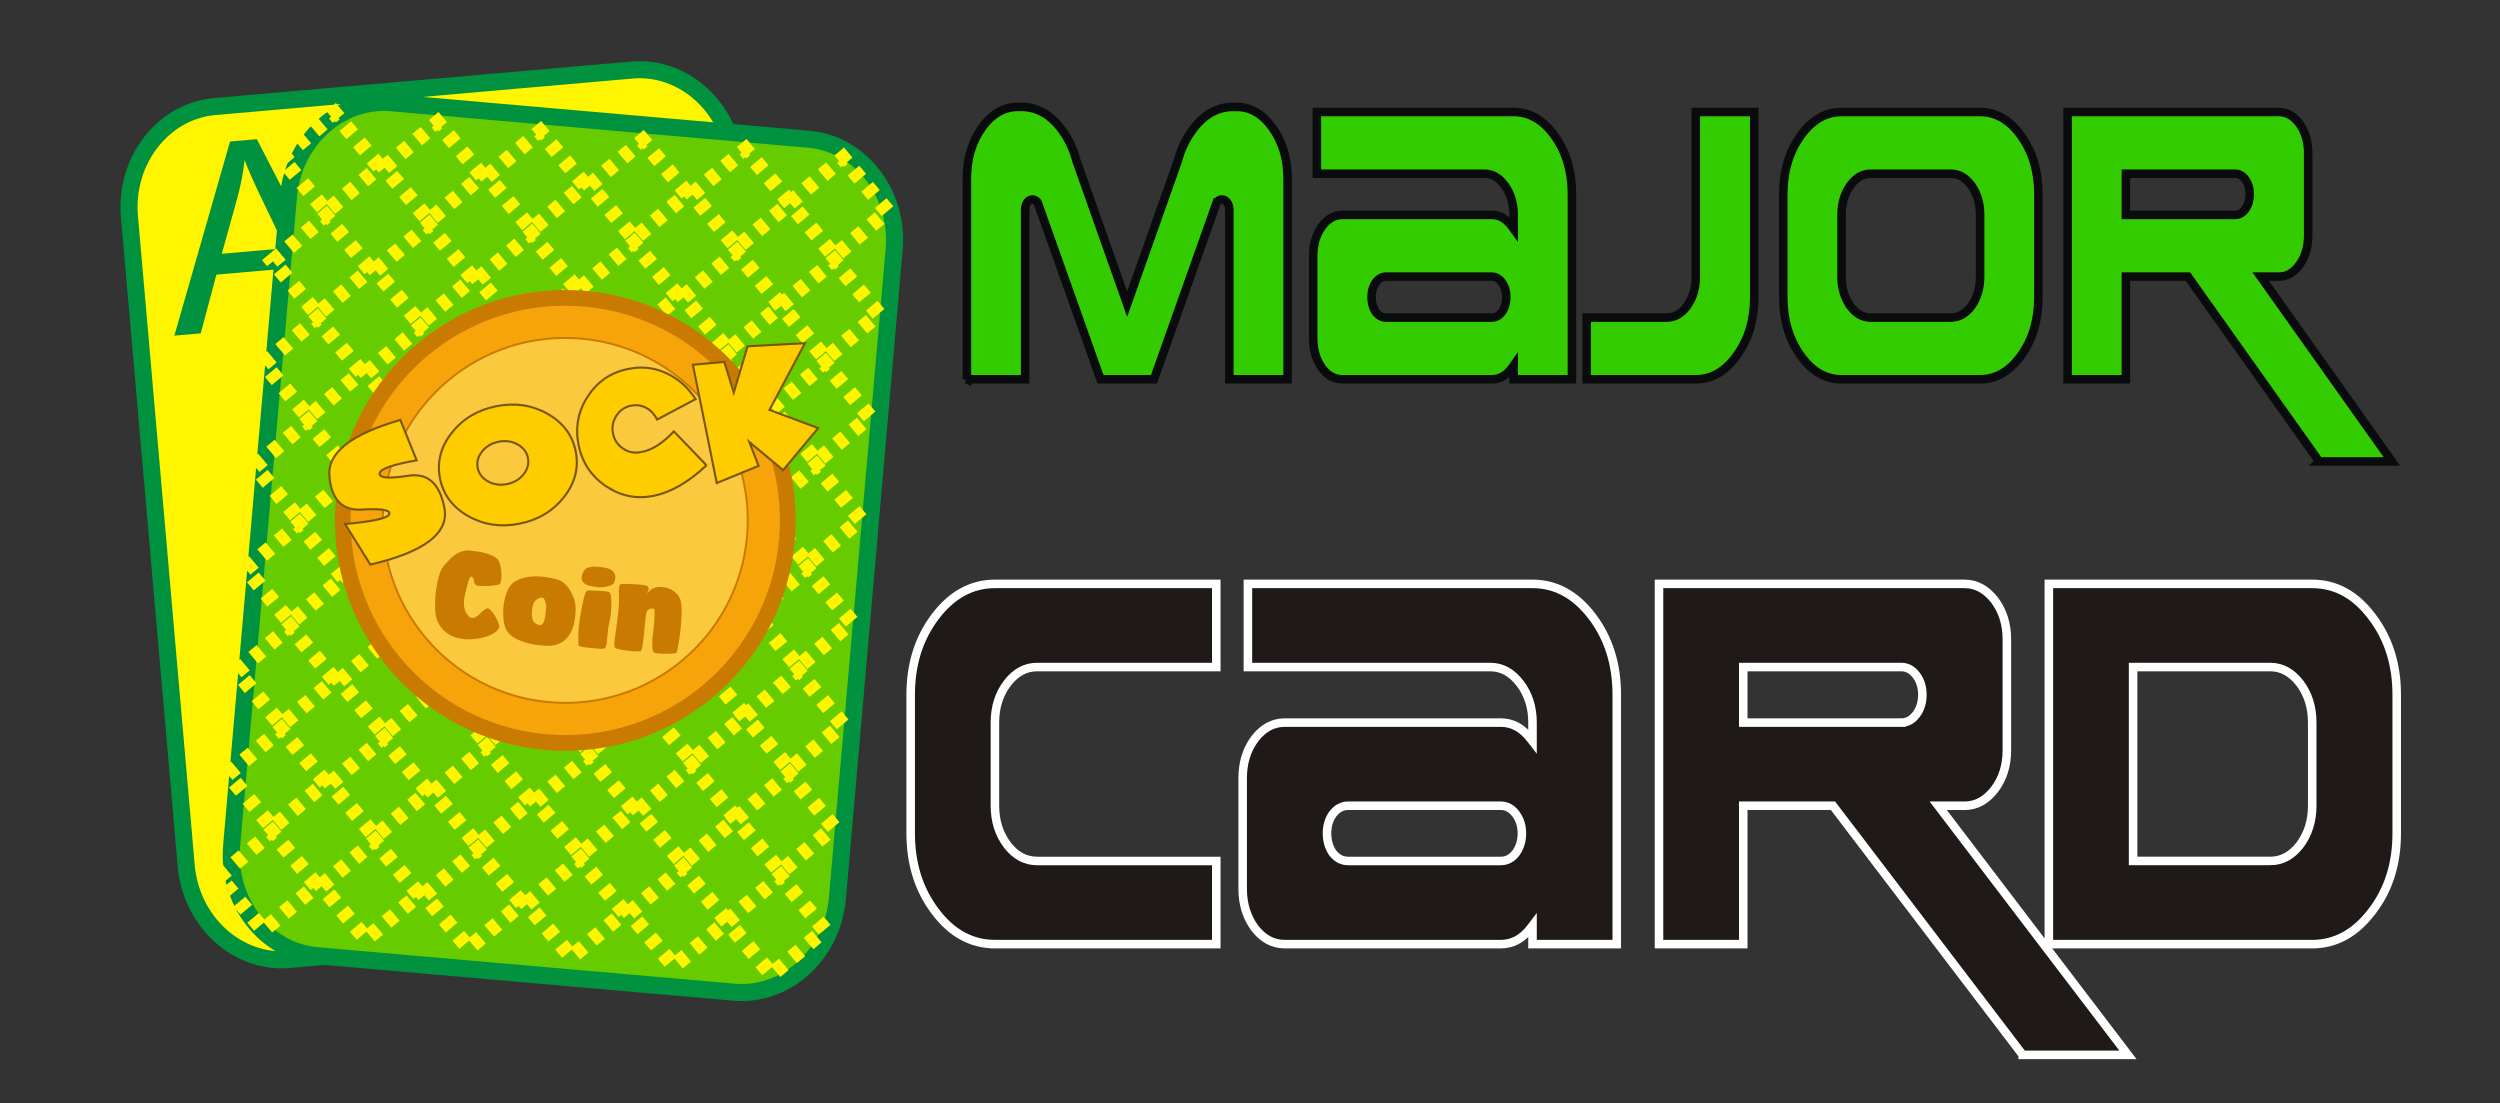 <?xml version="1.0" encoding="UTF-8"?>
<!DOCTYPE svg PUBLIC "-//W3C//DTD SVG 1.1//EN" "http://www.w3.org/Graphics/SVG/1.1/DTD/svg11.dtd">
<!-- Creator: CorelDRAW -->
<svg xmlns="http://www.w3.org/2000/svg" xml:space="preserve" width="827mm" height="365mm" style="shape-rendering:geometricPrecision; text-rendering:geometricPrecision; image-rendering:optimizeQuality; fill-rule:evenodd; clip-rule:evenodd"
viewBox="0 0 827 365">
 <rect x="0" y="0" width="827" height="365" fill="#333333" stroke="none"/>
 <defs>
  <style type="text/css">
   <![CDATA[
    .str4 {stroke:#C97A00;stroke-width:0.353}
    .str5 {stroke:#78570A;stroke-width:0.706}
    .str1 {stroke:#0A0B0C;stroke-width:2.822}
    .str6 {stroke:white;stroke-width:2.822}
    .str3 {stroke:#C97A00;stroke-width:2.822}
    .str0 {stroke:#00923F;stroke-width:5.644}
    .str2 {stroke:#FFF500;stroke-width:2.822;stroke-dasharray:2 2}
    .fil5 {fill:none}
    .fil3 {fill:none;fill-rule:nonzero}
    .fil0 {fill:#FFF500}
    .fil4 {fill:#66CC00}
    .fil6 {fill:#F7A30A}
    .fil7 {fill:#FAC93D}
    .fil1 {fill:#00923F;fill-rule:nonzero}
    .fil10 {fill:#1F1A17;fill-rule:nonzero}
    .fil2 {fill:#33CC00;fill-rule:nonzero}
    .fil9 {fill:#C97A00;fill-rule:nonzero}
    .fil8 {fill:#FFCC00;fill-rule:nonzero}
   ]]>
  </style>
 </defs>
 <g id="Capa_x0020_1">
  <path class="fil0 str0" d="M71.039 35.246l138.033 -12.076c17.143,-1.5 32.497,12.454 34.121,31.009l18.782 214.684c1.623,18.555 -11.075,34.963 -28.218,36.463l-138.033 12.076c-17.143,1.5 -32.497,-12.454 -34.121,-31.009l-18.782 -214.684c-1.623,-18.555 11.074,-34.963 28.218,-36.463z"/>
  <path class="fil1" d="M57.678 111.034l18.431 -64.224 8.86 -0.77 30.863 59.896 -9.368 0.828 -8.889 -18.184 -25.983 2.266 -5.185 19.418 -8.729 0.77zm15.7 -27.087l21.059 -1.845 -7.988 -16.63c-2.44,-5.054 -4.285,-9.223 -5.534,-12.505 -0.45,4.052 -1.22,8.104 -2.309,12.156l-5.229 18.823z"/>
  <path class="fil2" d="M319.847 125.469l0 -66.344c0,-6.531 1.64,-12.137 4.92,-16.817 3.318,-4.626 7.293,-6.939 11.923,-6.939l1.254 0c5.306,0 9.839,2.667 13.621,7.973 2.064,2.939 3.569,6.204 4.514,9.824l16.785 47.431 16.785 -47.431c0.945,-3.619 2.47,-6.885 4.572,-9.824 3.781,-5.306 8.315,-7.973 13.64,-7.973l1.177 0c4.669,0 8.643,2.313 11.923,6.939 3.318,4.681 4.978,10.286 4.978,16.817l0 66.344 -19.274 0 0 -56.139c0,-0.898 -0.251,-1.687 -0.733,-2.367 -0.482,-0.653 -1.061,-0.98 -1.698,-0.98 -0.347,0 -0.656,0.082 -0.965,0.245 -0.251,0.163 -0.502,0.408 -0.733,0.735l-0.058 0 -20.74 58.507 -17.692 0 -9.666 -27.185 -11.132 -31.322c-0.232,-0.327 -0.482,-0.572 -0.791,-0.735 -0.309,-0.163 -0.598,-0.245 -0.907,-0.245 -0.675,0 -1.254,0.327 -1.756,0.98 -0.444,0.68 -0.675,1.469 -0.675,2.367l0 56.139 -19.274 0z"/>
  <path class="fil2" d="M493.483 105.06c1.312,0 2.45,-0.626 3.396,-1.905 0.945,-1.388 1.408,-3.021 1.408,-4.871 0,-1.851 -0.463,-3.456 -1.408,-4.789 -0.945,-1.333 -2.084,-1.986 -3.396,-1.986l-34.978 0c-1.331,0 -2.47,0.653 -3.453,1.986 -0.907,1.333 -1.351,2.939 -1.351,4.789 0,1.85 0.444,3.483 1.351,4.871 0.984,1.279 2.122,1.905 3.453,1.905l34.978 0zm-49.448 20.409c-2.682,0 -4.958,-1.306 -6.849,-3.919 -1.852,-2.694 -2.778,-5.905 -2.778,-9.633l0 -27.185c0,-3.783 0.926,-6.994 2.778,-9.66 1.891,-2.64 4.167,-3.973 6.849,-3.973l49.448 0c2.643,0 4.9,1.333 6.791,3.973 0.135,0.163 0.289,0.354 0.444,0.572l0 -4.545c0,-3.783 -0.965,-6.994 -2.875,-9.661 -1.891,-2.64 -4.148,-3.973 -6.791,-3.973l-55.448 0 0 -20.409 65.114 0c5.306,0 9.859,2.667 13.621,7.973 3.762,5.306 5.653,11.729 5.653,19.212l0 61.228 -19.274 0 0 -4.545c-0.154,0.218 -0.309,0.435 -0.444,0.626 -1.891,2.612 -4.148,3.919 -6.791,3.919l-49.448 0z"/>
  <path class="fil2" d="M524.854 125.469l0 -20.409 26.509 0c2.643,0 4.9,-1.306 6.791,-3.919 1.871,-2.694 2.817,-5.905 2.817,-9.633l0 -54.452 19.332 0 0 61.228c0,7.538 -1.91,13.96 -5.711,19.212 -3.762,5.306 -8.315,7.973 -13.621,7.973l-36.116 0z"/>
  <path class="fil2" d="M645.357 105.06c2.643,0 4.92,-1.306 6.849,-3.919 1.871,-2.694 2.817,-5.905 2.817,-9.633l0 -20.409c0,-3.783 -0.945,-6.994 -2.817,-9.661 -1.929,-2.64 -4.206,-3.973 -6.849,-3.973l-26.509 0c-2.682,0 -4.958,1.333 -6.83,3.973 -1.891,2.667 -2.836,5.878 -2.836,9.661l0 20.409c0,3.728 0.945,6.939 2.836,9.633 1.871,2.612 4.148,3.919 6.83,3.919l26.509 0zm-36.174 20.409c-5.344,0 -9.897,-2.667 -13.621,-7.973 -3.762,-5.306 -5.653,-11.729 -5.653,-19.212l0 -34.043c0,-7.483 1.891,-13.906 5.653,-19.212 3.762,-5.306 8.315,-7.973 13.621,-7.973l45.84 0c5.306,0 9.859,2.667 13.621,7.973 3.762,5.306 5.653,11.729 5.653,19.212l0 34.043c0,7.538 -1.891,13.96 -5.653,19.212 -3.762,5.306 -8.315,7.973 -13.621,7.973l-45.84 0z"/>
  <path class="fil2" d="M739.41 71.099c1.312,0 2.45,-0.653 3.396,-1.987 0.945,-1.333 1.408,-2.966 1.408,-4.871 0,-1.851 -0.463,-3.456 -1.408,-4.789 -0.945,-1.333 -2.084,-1.986 -3.396,-1.986l-36.174 0 0 13.633 36.174 0zm27.763 81.556l-43.409 -61.147 -20.528 0 0 33.961 -19.274 0 0 -88.413 69.918 0c2.643,0 4.92,1.333 6.849,3.973 1.871,2.667 2.817,5.878 2.817,9.661l0 27.185c0,3.783 -0.945,6.994 -2.817,9.633 -1.929,2.667 -4.206,4 -6.849,4l-6.039 0 43.409 61.147 -24.078 0z"/>
  <path class="fil3 str1" d="M319.847 125.469l0 -66.344c0,-6.531 1.64,-12.137 4.92,-16.817 3.318,-4.626 7.293,-6.939 11.923,-6.939l1.254 0c5.306,0 9.839,2.667 13.621,7.973 2.064,2.939 3.569,6.204 4.514,9.824l16.785 47.431 16.785 -47.431c0.945,-3.619 2.47,-6.885 4.572,-9.824 3.781,-5.306 8.315,-7.973 13.64,-7.973l1.177 0c4.669,0 8.643,2.313 11.923,6.939 3.318,4.681 4.978,10.286 4.978,16.817l0 66.344 -19.274 0 0 -56.139c0,-0.898 -0.251,-1.687 -0.733,-2.367 -0.482,-0.653 -1.061,-0.98 -1.698,-0.98 -0.347,0 -0.656,0.082 -0.965,0.245 -0.251,0.163 -0.502,0.408 -0.733,0.735l-0.058 0 -20.74 58.507 -17.692 0 -9.666 -27.185 -11.132 -31.322c-0.232,-0.327 -0.482,-0.572 -0.791,-0.735 -0.309,-0.163 -0.598,-0.245 -0.907,-0.245 -0.675,0 -1.254,0.327 -1.756,0.98 -0.444,0.68 -0.675,1.469 -0.675,2.367l0 56.139 -19.274 0z"/>
  <path class="fil3 str1" d="M493.483 105.06c1.312,0 2.45,-0.626 3.396,-1.905 0.945,-1.388 1.408,-3.021 1.408,-4.871 0,-1.851 -0.463,-3.456 -1.408,-4.789 -0.945,-1.333 -2.084,-1.986 -3.396,-1.986l-34.978 0c-1.331,0 -2.47,0.653 -3.453,1.986 -0.907,1.333 -1.351,2.939 -1.351,4.789 0,1.85 0.444,3.483 1.351,4.871 0.984,1.279 2.122,1.905 3.453,1.905l34.978 0zm-49.448 20.409c-2.682,0 -4.958,-1.306 -6.849,-3.919 -1.852,-2.694 -2.778,-5.905 -2.778,-9.633l0 -27.185c0,-3.783 0.926,-6.994 2.778,-9.66 1.891,-2.64 4.167,-3.973 6.849,-3.973l49.448 0c2.643,0 4.9,1.333 6.791,3.973 0.135,0.163 0.289,0.354 0.444,0.572l0 -4.545c0,-3.783 -0.965,-6.994 -2.875,-9.661 -1.891,-2.64 -4.148,-3.973 -6.791,-3.973l-55.448 0 0 -20.409 65.114 0c5.306,0 9.859,2.667 13.621,7.973 3.762,5.306 5.653,11.729 5.653,19.212l0 61.228 -19.274 0 0 -4.545c-0.154,0.218 -0.309,0.435 -0.444,0.626 -1.891,2.612 -4.148,3.919 -6.791,3.919l-49.448 0z"/>
  <path class="fil3 str1" d="M524.854 125.469l0 -20.409 26.509 0c2.643,0 4.9,-1.306 6.791,-3.919 1.871,-2.694 2.817,-5.905 2.817,-9.633l0 -54.452 19.332 0 0 61.228c0,7.538 -1.91,13.96 -5.711,19.212 -3.762,5.306 -8.315,7.973 -13.621,7.973l-36.116 0z"/>
  <path class="fil3 str1" d="M645.357 105.06c2.643,0 4.92,-1.306 6.849,-3.919 1.871,-2.694 2.817,-5.905 2.817,-9.633l0 -20.409c0,-3.783 -0.945,-6.994 -2.817,-9.661 -1.929,-2.64 -4.206,-3.973 -6.849,-3.973l-26.509 0c-2.682,0 -4.958,1.333 -6.83,3.973 -1.891,2.667 -2.836,5.878 -2.836,9.661l0 20.409c0,3.728 0.945,6.939 2.836,9.633 1.871,2.612 4.148,3.919 6.83,3.919l26.509 0zm-36.174 20.409c-5.344,0 -9.897,-2.667 -13.621,-7.973 -3.762,-5.306 -5.653,-11.729 -5.653,-19.212l0 -34.043c0,-7.483 1.891,-13.906 5.653,-19.212 3.762,-5.306 8.315,-7.973 13.621,-7.973l45.84 0c5.306,0 9.859,2.667 13.621,7.973 3.762,5.306 5.653,11.729 5.653,19.212l0 34.043c0,7.538 -1.891,13.96 -5.653,19.212 -3.762,5.306 -8.315,7.973 -13.621,7.973l-45.84 0z"/>
  <path class="fil3 str1" d="M739.41 71.099c1.312,0 2.45,-0.653 3.396,-1.987 0.945,-1.333 1.408,-2.966 1.408,-4.871 0,-1.851 -0.463,-3.456 -1.408,-4.789 -0.945,-1.333 -2.084,-1.986 -3.396,-1.986l-36.174 0 0 13.633 36.174 0zm27.763 81.556l-43.409 -61.147 -20.528 0 0 33.961 -19.274 0 0 -88.413 69.918 0c2.643,0 4.92,1.333 6.849,3.973 1.871,2.667 2.817,5.878 2.817,9.661l0 27.185c0,3.783 -0.945,6.994 -2.817,9.633 -1.929,2.667 -4.206,4 -6.849,4l-6.039 0 43.409 61.147 -24.078 0z"/>
  <path class="fil4 str0" d="M129.535 33.987l138.033 12.076c17.143,1.5 29.841,17.908 28.218,36.463l-18.782 214.684c-1.623,18.555 -16.977,32.509 -34.121,31.009l-138.033 -12.076c-17.143,-1.5 -29.841,-17.908 -28.218,-36.463l18.782 -214.684c1.623,-18.555 16.978,-32.509 34.121,-31.009z"/>
  <g id="_341555624">
   <g>
    <rect id="_341555288" class="fil5 str2" transform="matrix(1.364 -1.145 1.126 1.342 93.15 52.372)" width="12.915" height="13.134"/>
    <rect id="_341555960" class="fil5 str2" transform="matrix(1.364 -1.145 1.126 1.342 127.105 55.343)" width="12.915" height="13.134"/>
    <rect id="_341556008" class="fil5 str2" transform="matrix(1.364 -1.145 1.126 1.342 161.06 58.313)" width="12.915" height="13.134"/>
    <rect id="_341554904" class="fil5 str2" transform="matrix(1.364 -1.145 1.126 1.342 195.015 61.284)" width="12.915" height="13.134"/>
    <rect id="_341554712" class="fil5 str2" transform="matrix(1.364 -1.145 1.126 1.342 228.97 64.255)" width="12.915" height="13.134"/>
    <rect id="_341554544" class="fil5 str2" transform="matrix(1.364 -1.145 1.126 1.342 90.179 86.327)" width="12.915" height="13.134"/>
    <rect id="_341555024" class="fil5 str2" transform="matrix(1.364 -1.145 1.126 1.342 124.134 89.298)" width="12.915" height="13.134"/>
    <rect id="_341555072" class="fil5 str2" transform="matrix(1.364 -1.145 1.126 1.342 158.089 92.268)" width="12.915" height="13.134"/>
    <rect id="_341555192" class="fil5 str2" transform="matrix(1.364 -1.145 1.126 1.342 192.044 95.239)" width="12.915" height="13.134"/>
    <rect id="_341555168" class="fil5 str2" transform="matrix(1.364 -1.145 1.126 1.342 226 98.21)" width="12.915" height="13.134"/>
    <rect id="_341554616" class="fil5 str2" transform="matrix(1.364 -1.145 1.126 1.342 87.209 120.282)" width="12.915" height="13.134"/>
    <rect id="_341554568" class="fil5 str2" transform="matrix(1.364 -1.145 1.126 1.342 121.164 123.253)" width="12.915" height="13.134"/>
    <rect id="_341554856" class="fil5 str2" transform="matrix(1.364 -1.145 1.126 1.342 155.119 126.224)" width="12.915" height="13.134"/>
    <rect id="_341554112" class="fil5 str2" transform="matrix(1.364 -1.145 1.126 1.342 189.074 129.194)" width="12.915" height="13.134"/>
    <rect id="_341553824" class="fil5 str2" transform="matrix(1.364 -1.145 1.126 1.342 223.029 132.165)" width="12.915" height="13.134"/>
    <rect id="_341554400" class="fil5 str2" transform="matrix(1.364 -1.145 1.126 1.342 84.238 154.237)" width="12.915" height="13.134"/>
    <rect id="_341554496" class="fil5 str2" transform="matrix(1.364 -1.145 1.126 1.342 118.193 157.208)" width="12.915" height="13.134"/>
    <rect id="_341554376" class="fil5 str2" transform="matrix(1.364 -1.145 1.126 1.342 152.148 160.179)" width="12.915" height="13.134"/>
    <rect id="_341553920" class="fil5 str2" transform="matrix(1.364 -1.145 1.126 1.342 186.103 163.149)" width="12.915" height="13.134"/>
    <rect id="_341553896" class="fil5 str2" transform="matrix(1.364 -1.145 1.126 1.342 220.058 166.12)" width="12.915" height="13.134"/>
    <rect id="_341554040" class="fil5 str2" transform="matrix(1.364 -1.145 1.126 1.342 81.267 188.192)" width="12.915" height="13.134"/>
    <rect id="_341553872" class="fil5 str2" transform="matrix(1.364 -1.145 1.126 1.342 115.222 191.163)" width="12.915" height="13.134"/>
    <rect id="_341554232" class="fil5 str2" transform="matrix(1.364 -1.145 1.126 1.342 149.177 194.134)" width="12.915" height="13.134"/>
    <rect id="_341554280" class="fil5 str2" transform="matrix(1.364 -1.145 1.126 1.342 183.132 197.104)" width="12.915" height="13.134"/>
    <rect id="_341553032" class="fil5 str2" transform="matrix(1.364 -1.145 1.126 1.342 217.087 200.075)" width="12.915" height="13.134"/>
    <rect id="_341553728" class="fil5 str2" transform="matrix(1.364 -1.145 1.126 1.342 78.297 222.147)" width="12.915" height="13.134"/>
    <rect id="_341553680" class="fil5 str2" transform="matrix(1.364 -1.145 1.126 1.342 112.252 225.118)" width="12.915" height="13.134"/>
    <rect id="_341553656" class="fil5 str2" transform="matrix(1.364 -1.145 1.126 1.342 146.207 228.088)" width="12.915" height="13.134"/>
    <rect id="_341553488" class="fil5 str2" transform="matrix(1.364 -1.145 1.126 1.342 180.162 231.059)" width="12.915" height="13.134"/>
    <rect id="_341553584" class="fil5 str2" transform="matrix(1.364 -1.145 1.126 1.342 214.117 234.03)" width="12.915" height="13.134"/>
    <rect id="_341553080" class="fil5 str2" transform="matrix(1.364 -1.145 1.126 1.342 75.326 256.103)" width="12.915" height="13.134"/>
    <rect id="_341553320" class="fil5 str2" transform="matrix(1.364 -1.145 1.126 1.342 109.281 259.074)" width="12.915" height="13.134"/>
    <rect id="_341553536" class="fil5 str2" transform="matrix(1.364 -1.145 1.126 1.342 143.236 262.044)" width="12.915" height="13.134"/>
    <rect id="_341553248" class="fil5 str2" transform="matrix(1.364 -1.145 1.126 1.342 177.191 265.015)" width="12.915" height="13.134"/>
    <rect id="_341553272" class="fil5 str2" transform="matrix(1.364 -1.145 1.126 1.342 211.146 267.986)" width="12.915" height="13.134"/>
    <rect id="_341552912" class="fil5 str2" transform="matrix(1.364 -1.145 1.126 1.342 72.355 290.057)" width="12.915" height="13.134"/>
    <rect id="_341552840" class="fil5 str2" transform="matrix(1.364 -1.145 1.126 1.342 106.31 293.028)" width="12.915" height="13.134"/>
    <rect id="_341552480" class="fil5 str2" transform="matrix(1.364 -1.145 1.126 1.342 140.265 295.998)" width="12.915" height="13.134"/>
    <rect id="_340618000" class="fil5 str2" transform="matrix(1.364 -1.145 1.126 1.342 174.22 298.969)" width="12.915" height="13.134"/>
    <rect id="_338763880" class="fil5 str2" transform="matrix(1.364 -1.145 1.126 1.342 208.175 301.94)" width="12.915" height="13.134"/>
   </g>
   <g>
    <rect id="_338762296" class="fil5 str2" transform="matrix(1.364 -1.145 1.126 1.342 261.248 67.079)" width="12.915" height="13.134"/>
    <rect id="_338761264" class="fil5 str2" transform="matrix(1.364 -1.145 1.126 1.342 258.277 101.034)" width="12.915" height="13.134"/>
    <rect id="_338761072" class="fil5 str2" transform="matrix(1.364 -1.145 1.126 1.342 255.307 134.989)" width="12.915" height="13.134"/>
    <rect id="_338760256" class="fil5 str2" transform="matrix(1.364 -1.145 1.126 1.342 252.336 168.944)" width="12.915" height="13.134"/>
    <rect id="_338760784" class="fil5 str2" transform="matrix(1.364 -1.145 1.126 1.342 249.365 202.899)" width="12.915" height="13.134"/>
    <rect id="_338759512" class="fil5 str2" transform="matrix(1.364 -1.145 1.126 1.342 246.395 236.854)" width="12.915" height="13.134"/>
    <rect id="_338760064" class="fil5 str2" transform="matrix(1.364 -1.145 1.126 1.342 243.424 270.81)" width="12.915" height="13.134"/>
    <rect id="_338759080" class="fil5 str2" transform="matrix(1.364 -1.145 1.126 1.342 240.453 304.764)" width="12.915" height="13.134"/>
   </g>
  </g>
  <ellipse class="fil6 str3" transform="matrix(1.838 0.161 -0.161 1.838 186.992 172.15)" rx="39.898" ry="39.898"/>
  <ellipse class="fil7 str4" transform="matrix(1.838 0.161 -0.161 1.838 186.992 172.15)" rx="32.717" ry="32.717"/>
  <path class="fil8" d="M119.68 168.57c-5.696,0.36 -9.156,-2.473 -10.38,-8.516 -0.15,-0.771 -0.267,-1.604 -0.333,-2.488 -0.737,-7.716 7.089,-13.929 23.468,-18.65l5.389 13.347c-0.901,0.157 -1.748,0.319 -2.539,0.486 -6.372,1.286 -9.604,2.576 -9.688,3.88 -0.018,0.091 -0.017,0.183 0.003,0.268 0.254,1.252 3.416,1.415 9.497,0.481 6.306,-0.969 10.248,2.453 11.827,10.247l0.106 0.555c1.503,8.221 -6.681,14.42 -24.525,18.589l-8.347 -13.426c4.229,-0.385 7.538,-0.809 9.939,-1.298 2.936,-0.587 4.505,-1.264 4.704,-2.022 0.01,-0.11 0.011,-0.221 -0.016,-0.325 -0.222,-1.092 -3.255,-1.465 -9.105,-1.128z"/>
  <path class="fil8" d="M171.932 173.219c-6.175,1.249 -11.844,0.429 -16.999,-2.468 -5.155,-2.888 -8.273,-7.028 -9.364,-12.412 -1.091,-5.384 0.178,-10.412 3.814,-15.073 3.628,-4.671 8.538,-7.625 14.713,-8.874 6.165,-1.24 11.825,-0.422 16.979,2.475 5.155,2.888 8.273,7.028 9.364,12.412 1.082,5.383 -0.187,10.411 -3.814,15.073 -3.627,4.662 -8.528,7.617 -14.694,8.867zm-4.174 -13.096c2.306,-0.461 4.125,-1.549 5.455,-3.255 1.331,-1.706 1.803,-3.51 1.415,-5.411 -0.379,-1.901 -1.516,-3.382 -3.404,-4.444 -1.889,-1.052 -3.995,-1.349 -6.301,-0.887 -2.316,0.469 -4.144,1.566 -5.484,3.271 -1.331,1.706 -1.803,3.51 -1.415,5.411 0.379,1.901 1.516,3.382 3.405,4.434 1.897,1.062 4.004,1.349 6.329,0.881z"/>
  <path class="fil8" d="M233.712 153.916c-5.948,5.583 -11.764,8.944 -17.449,10.099 -5.704,1.154 -10.981,0.084 -15.831,-3.209 -4.86,-3.285 -7.866,-7.83 -9.04,-13.62 -1.164,-5.797 -0.152,-11.145 3.045,-16.049 3.197,-4.905 7.643,-7.939 13.347,-9.084 5.686,-1.155 10.963,-0.085 15.822,3.209 2.436,1.629 4.61,3.89 6.506,6.763l-12.706 6.75c-0.864,-1.549 -1.829,-2.691 -2.89,-3.408 -1.783,-1.199 -3.696,-1.589 -5.757,-1.17 -2.061,0.41 -3.679,1.526 -4.853,3.329 -1.174,1.804 -1.549,3.764 -1.125,5.872 0.423,2.118 1.535,3.772 3.317,4.981 1.782,1.208 3.704,1.599 5.765,1.189 3.479,-0.464 7.164,-2.755 11.062,-6.856l10.787 11.204z"/>
  <polygon class="fil8" points="242.724,129.884 247.291,114.558 266.275,113.533 254.563,135.598 270.652,141.621 259.057,155.531 247.883,146.212 250.939,154.115 237.106,159.773 229.204,120.663 239.618,119.714 "/>
  <path class="fil3 str5" d="M119.68 168.57c-5.696,0.36 -9.156,-2.473 -10.38,-8.516 -0.15,-0.771 -0.267,-1.604 -0.333,-2.488 -0.737,-7.716 7.089,-13.929 23.468,-18.65l5.389 13.347c-0.901,0.157 -1.748,0.319 -2.539,0.486 -6.372,1.286 -9.604,2.576 -9.688,3.88 -0.018,0.091 -0.017,0.183 0.003,0.268 0.254,1.252 3.416,1.415 9.497,0.481 6.306,-0.969 10.248,2.453 11.827,10.247l0.106 0.555c1.503,8.221 -6.681,14.42 -24.525,18.589l-8.347 -13.426c4.229,-0.385 7.538,-0.809 9.939,-1.298 2.936,-0.587 4.505,-1.264 4.704,-2.022 0.01,-0.11 0.011,-0.221 -0.016,-0.325 -0.222,-1.092 -3.255,-1.465 -9.105,-1.128z"/>
  <path class="fil3 str5" d="M171.932 173.219c-6.175,1.249 -11.844,0.429 -16.999,-2.468 -5.155,-2.888 -8.273,-7.028 -9.364,-12.412 -1.091,-5.384 0.178,-10.412 3.814,-15.073 3.628,-4.671 8.538,-7.625 14.713,-8.874 6.165,-1.24 11.825,-0.422 16.979,2.475 5.155,2.888 8.273,7.028 9.364,12.412 1.082,5.383 -0.187,10.411 -3.814,15.073 -3.627,4.662 -8.528,7.617 -14.694,8.867zm-4.174 -13.096c2.306,-0.461 4.125,-1.549 5.455,-3.255 1.331,-1.706 1.803,-3.51 1.415,-5.411 -0.379,-1.901 -1.516,-3.382 -3.404,-4.444 -1.889,-1.052 -3.995,-1.349 -6.301,-0.887 -2.316,0.469 -4.144,1.566 -5.484,3.271 -1.331,1.706 -1.803,3.51 -1.415,5.411 0.379,1.901 1.516,3.382 3.405,4.434 1.897,1.062 4.004,1.349 6.329,0.881z"/>
  <path class="fil3 str5" d="M233.712 153.916c-5.948,5.583 -11.764,8.944 -17.449,10.099 -5.704,1.154 -10.981,0.084 -15.831,-3.209 -4.86,-3.285 -7.866,-7.83 -9.04,-13.62 -1.164,-5.797 -0.152,-11.145 3.045,-16.049 3.197,-4.905 7.643,-7.939 13.347,-9.084 5.686,-1.155 10.963,-0.085 15.822,3.209 2.436,1.629 4.61,3.89 6.506,6.763l-12.706 6.75c-0.864,-1.549 -1.829,-2.691 -2.89,-3.408 -1.783,-1.199 -3.696,-1.589 -5.757,-1.17 -2.061,0.41 -3.679,1.526 -4.853,3.329 -1.174,1.804 -1.549,3.764 -1.125,5.872 0.423,2.118 1.535,3.772 3.317,4.981 1.782,1.208 3.704,1.599 5.765,1.189 3.479,-0.464 7.164,-2.755 11.062,-6.856l10.787 11.204z"/>
  <polygon class="fil3 str5" points="242.724,129.884 247.291,114.558 266.275,113.533 254.563,135.598 270.652,141.621 259.057,155.531 247.883,146.212 250.939,154.115 237.106,159.773 229.204,120.663 239.618,119.714 "/>
  <path class="fil9" d="M165.185 207.07c-0.038,0.854 -0.631,1.637 -1.78,2.352 -1.149,0.715 -2.521,1.244 -4.116,1.588 -1.595,0.344 -3.165,0.504 -4.709,0.479 -2.901,-0.088 -5.272,-0.876 -7.112,-2.363 -1.84,-1.488 -2.951,-3.409 -3.334,-5.764 -0.152,-0.787 -0.216,-2.161 -0.192,-4.121 0.024,-1.96 0.287,-4.224 0.787,-6.792 0.501,-2.568 1.279,-4.413 2.335,-5.537 0.083,-0.103 0.276,-0.315 0.58,-0.633 0.304,-0.319 0.538,-0.568 0.701,-0.747 0.163,-0.179 0.396,-0.428 0.7,-0.747 0.304,-0.319 0.584,-0.571 0.84,-0.756 0.256,-0.185 0.551,-0.401 0.885,-0.648 0.335,-0.247 0.664,-0.439 0.989,-0.577 0.325,-0.137 0.686,-0.272 1.085,-0.403 0.398,-0.131 0.801,-0.22 1.211,-0.267 0.409,-0.047 0.833,-0.051 1.272,-0.013 4.604,0.403 7.671,1.334 9.2,2.795 0.473,0.484 0.836,1.386 1.089,2.707 0.253,1.321 0.334,2.495 0.244,3.524 -0.09,1.028 -0.28,1.723 -0.569,2.085 -0.506,0.315 -1.887,0.519 -4.141,0.612 -2.255,0.093 -3.567,-0.056 -3.938,-0.448 -0.168,-0.18 -0.295,-0.516 -0.382,-1.008 -0.086,-0.491 -0.198,-0.895 -0.336,-1.211 -0.138,-0.316 -0.374,-0.461 -0.708,-0.435 -0.443,0.017 -1.155,2.262 -2.136,6.736 -0.135,0.707 -0.203,1.371 -0.202,1.993 0.001,0.622 0.061,1.194 0.181,1.716 0.12,0.522 0.282,0.985 0.486,1.39 0.204,0.405 0.432,0.743 0.685,1.013 0.252,0.271 0.501,0.479 0.746,0.625 0.245,0.146 0.46,0.213 0.645,0.202 0.441,0.011 0.914,-0.141 1.421,-0.456 0.506,-0.315 0.932,-0.658 1.278,-1.028 0.345,-0.37 0.736,-0.73 1.171,-1.079 0.435,-0.349 0.803,-0.551 1.103,-0.608 0.3,-0.057 0.686,0.157 1.159,0.64 0.473,0.484 0.92,1.062 1.34,1.734 0.42,0.672 0.775,1.346 1.066,2.021 0.291,0.675 0.443,1.151 0.455,1.428z"/>
  <path class="fil9" d="M190.391 200.529c0.032,0.473 0.042,0.992 0.029,1.557 -0.013,0.566 -0.077,1.306 -0.194,2.221 -0.117,0.916 -0.285,1.785 -0.504,2.609 -0.219,0.824 -0.579,1.677 -1.08,2.558 -0.501,0.882 -1.091,1.632 -1.771,2.249 -0.68,0.618 -1.56,1.107 -2.642,1.468 -1.081,0.361 -2.318,0.509 -3.712,0.442 -3.554,-0.2 -6.554,-0.85 -8.998,-1.948 -2.445,-1.098 -3.936,-2.569 -4.474,-4.412 -0.402,-1.306 -0.6,-2.933 -0.595,-4.881 0.005,-1.948 0.332,-3.902 0.983,-5.863 0.65,-1.96 1.579,-3.316 2.786,-4.067 3.388,-2.108 8.069,-2.375 14.044,-0.802 1.655,0.449 3.054,1.601 4.199,3.455 1.145,1.855 1.788,3.659 1.929,5.413zm-11.702 6.23c0.404,0.008 0.748,-0.238 1.031,-0.739 0.283,-0.5 0.486,-1.139 0.609,-1.916 0.123,-0.777 0.207,-1.426 0.253,-1.947 0.046,-0.521 0.086,-0.987 0.122,-1.399 0.019,-0.634 -0.092,-1.259 -0.333,-1.874 -0.241,-0.615 -0.521,-0.992 -0.84,-1.131 -0.28,-0.163 -0.708,-0.117 -1.282,0.137 -0.575,0.254 -1.049,0.627 -1.423,1.119 -0.37,0.438 -0.626,1.258 -0.768,2.462 -0.142,1.204 -0.15,2.142 -0.026,2.817 0.047,0.723 0.345,1.315 0.894,1.778 0.549,0.463 1.136,0.693 1.762,0.693z"/>
  <path class="fil9" d="M201.46 195.859c0.427,0.175 0.677,0.992 0.752,2.449 0.075,1.457 0.038,2.926 -0.11,4.405 -0.148,1.48 -0.32,2.501 -0.516,3.064 -0.208,0.7 -0.372,1.729 -0.491,3.087 -0.119,1.358 -0.243,2.563 -0.371,3.615 -0.129,1.053 -0.353,1.717 -0.671,1.993 -0.241,0.228 -1.711,0.196 -4.41,-0.096 -2.699,-0.291 -4.094,-0.552 -4.185,-0.781 -0.059,-0.171 -0.098,-0.561 -0.118,-1.171 -0.02,-0.61 -0.02,-1.556 -0,-2.84 0.02,-1.283 0.16,-2.77 0.418,-4.461 0.297,-2.13 0.67,-4.19 1.121,-6.182 0.45,-1.992 0.875,-3.164 1.274,-3.516 0.197,-0.149 1.376,-0.156 3.537,-0.022 2.161,0.134 3.418,0.285 3.771,0.454zm1.065 -7.12c1.093,0.98 1.308,2.298 0.648,3.953 -0.095,0.24 -0.298,0.465 -0.611,0.672 -0.313,0.207 -0.677,0.369 -1.092,0.485 -0.415,0.116 -0.838,0.21 -1.268,0.283 -0.43,0.073 -0.848,0.119 -1.255,0.139 -0.3,0.057 -0.813,0.033 -1.54,-0.073 -0.727,-0.105 -1.462,-0.231 -2.204,-0.379 -0.742,-0.148 -1.397,-0.447 -1.965,-0.897 -0.568,-0.45 -0.842,-1.006 -0.821,-1.668 0.05,-0.991 0.316,-1.824 0.799,-2.5 0.482,-0.676 1.171,-1.072 2.065,-1.187 0.826,-0.177 2.094,-0.155 3.806,0.063 1.711,0.219 2.857,0.589 3.438,1.109z"/>
  <path class="fil9" d="M224.913 197.994c0.498,1.039 0.675,3.016 0.53,5.933 -0.145,2.917 -0.413,5.567 -0.806,7.951 -0.393,2.384 -0.656,3.708 -0.79,3.973 -0.133,0.265 -1.36,0.399 -3.681,0.403 -2.32,0.004 -3.685,-0.177 -4.095,-0.545 -0.066,-0.089 -0.139,-0.413 -0.218,-0.973 -0.08,-0.56 -0.107,-1.308 -0.08,-2.245 0.027,-0.937 0.097,-1.843 0.21,-2.718 0.186,-1.282 0.322,-2.521 0.408,-3.716 0.086,-1.194 0.138,-2.206 0.155,-3.033 0.017,-0.827 0.01,-1.27 -0.022,-1.328 -0.188,-0.376 -0.593,-0.487 -1.214,-0.334 -0.621,0.153 -1.058,0.412 -1.31,0.776 -0.248,0.31 -0.534,2.427 -0.859,6.35 -0.325,3.924 -0.678,6.173 -1.06,6.747 -0.251,0.337 -1.696,0.342 -4.337,0.014 -2.641,-0.328 -4.058,-0.652 -4.251,-0.973 -0.168,-0.18 -0.267,-0.424 -0.295,-0.731 -0.028,-0.306 -0.005,-0.788 0.071,-1.445 0.076,-0.657 0.162,-1.326 0.258,-2.009 0.097,-0.682 0.242,-1.713 0.436,-3.091 0.194,-1.379 0.367,-2.725 0.519,-4.038 0.142,-1.204 0.229,-2.405 0.26,-3.604 0.031,-1.199 0.031,-2.139 -0.002,-2.819 -0.033,-0.68 -0.023,-1.308 0.027,-1.884 0.05,-0.576 0.18,-1.006 0.389,-1.292 0.204,-0.231 1.644,-0.271 4.319,-0.12 2.675,0.151 4.186,0.339 4.535,0.563 0.385,0.227 0.569,0.547 0.551,0.96 -0.018,0.413 -0.11,0.73 -0.276,0.95 -0.167,0.22 -0.161,0.366 0.017,0.437 0.042,-0.052 0.094,-0.13 0.159,-0.235 0.065,-0.105 0.236,-0.283 0.516,-0.535 0.28,-0.252 0.584,-0.474 0.914,-0.666 0.33,-0.192 0.776,-0.347 1.339,-0.463 0.563,-0.117 1.154,-0.148 1.776,-0.093 0.767,0.067 1.481,0.226 2.14,0.477 0.659,0.251 1.188,0.518 1.587,0.802 0.399,0.283 0.775,0.614 1.128,0.99 0.354,0.376 0.594,0.681 0.721,0.913 0.127,0.232 0.237,0.449 0.33,0.651z"/>
  <path class="fil10" d="M329.12 312.317c-7.727,0 -14.31,-3.594 -19.695,-10.747 -5.44,-7.152 -8.173,-15.808 -8.173,-25.895l0 -45.884c0,-10.086 2.734,-18.742 8.173,-25.895 5.44,-7.152 12.023,-10.747 19.695,-10.747l73.227 0 0 27.509 -59.251 0c-3.878,0 -7.169,1.797 -9.875,5.355 -2.734,3.594 -4.101,7.922 -4.101,13.021l0 27.509c0,5.025 1.367,9.353 4.101,12.984 2.706,3.521 5.997,5.282 9.875,5.282l59.251 0 0 27.509 -73.227 0z"/>
  <path class="fil10" d="M496.495 284.808c1.897,0 3.543,-0.844 4.91,-2.567 1.367,-1.871 2.036,-4.071 2.036,-6.565 0,-2.494 -0.669,-4.658 -2.036,-6.455 -1.367,-1.797 -3.013,-2.678 -4.91,-2.678l-50.575 0c-1.925,0 -3.571,0.88 -4.993,2.678 -1.311,1.797 -1.953,3.961 -1.953,6.455 0,2.494 0.642,4.695 1.953,6.565 1.423,1.724 3.069,2.567 4.993,2.567l50.575 0zm-71.497 27.509c-3.878,0 -7.169,-1.76 -9.903,-5.282 -2.678,-3.631 -4.017,-7.959 -4.017,-12.984l0 -36.641c0,-5.098 1.339,-9.426 4.017,-13.021 2.734,-3.558 6.025,-5.355 9.903,-5.355l71.497 0c3.822,0 7.086,1.797 9.819,5.355 0.195,0.22 0.418,0.477 0.642,0.77l0 -6.125c0,-5.098 -1.395,-9.426 -4.156,-13.021 -2.734,-3.558 -5.998,-5.355 -9.819,-5.355l-80.173 0 0 -27.509 94.148 0c7.671,0 14.255,3.595 19.695,10.747 5.44,7.152 8.174,15.808 8.174,25.895l0 82.525 -27.868 0 0 -6.125c-0.223,0.293 -0.446,0.587 -0.642,0.844 -2.734,3.521 -5.998,5.282 -9.819,5.282l-71.497 0z"/>
  <path class="fil10" d="M628.973 239.034c1.897,0 3.543,-0.88 4.91,-2.678 1.367,-1.797 2.036,-3.998 2.036,-6.565 0,-2.494 -0.669,-4.658 -2.036,-6.455 -1.367,-1.797 -3.013,-2.678 -4.91,-2.678l-52.305 0 0 18.376 52.305 0zm40.142 109.924l-62.766 -82.415 -29.681 0 0 45.774 -27.868 0 0 -119.167 101.095 0c3.822,0 7.113,1.797 9.903,5.355 2.706,3.595 4.073,7.923 4.073,13.021l0 36.641c0,5.098 -1.367,9.426 -4.073,12.984 -2.79,3.595 -6.081,5.392 -9.903,5.392l-8.731 0 62.766 82.415 -34.814 0z"/>
  <path class="fil10" d="M750.989 284.808c3.822,0 7.085,-1.76 9.819,-5.282 2.706,-3.631 4.073,-7.959 4.073,-12.984l0 -27.509c0,-5.098 -1.367,-9.426 -4.073,-13.021 -2.734,-3.558 -5.998,-5.355 -9.819,-5.355l-45.359 0 0 64.15 45.359 0zm-73.227 27.509l0 -119.167 87.119 0c7.727,0 14.31,3.595 19.695,10.747 5.495,7.152 8.257,15.808 8.257,25.895l0 45.884c0,10.16 -2.762,18.816 -8.257,25.895 -5.44,7.152 -12.023,10.747 -19.695,10.747l-87.119 0z"/>
  <path class="fil3 str6" d="M329.12 312.317c-7.727,0 -14.31,-3.594 -19.695,-10.747 -5.44,-7.152 -8.173,-15.808 -8.173,-25.895l0 -45.884c0,-10.086 2.734,-18.742 8.173,-25.895 5.44,-7.152 12.023,-10.747 19.695,-10.747l73.227 0 0 27.509 -59.251 0c-3.878,0 -7.169,1.797 -9.875,5.355 -2.734,3.594 -4.101,7.922 -4.101,13.021l0 27.509c0,5.025 1.367,9.353 4.101,12.984 2.706,3.521 5.997,5.282 9.875,5.282l59.251 0 0 27.509 -73.227 0z"/>
  <path class="fil3 str6" d="M496.495 284.808c1.897,0 3.543,-0.844 4.91,-2.567 1.367,-1.871 2.036,-4.071 2.036,-6.565 0,-2.494 -0.669,-4.658 -2.036,-6.455 -1.367,-1.797 -3.013,-2.678 -4.91,-2.678l-50.575 0c-1.925,0 -3.571,0.88 -4.993,2.678 -1.311,1.797 -1.953,3.961 -1.953,6.455 0,2.494 0.642,4.695 1.953,6.565 1.423,1.724 3.069,2.567 4.993,2.567l50.575 0zm-71.497 27.509c-3.878,0 -7.169,-1.76 -9.903,-5.282 -2.678,-3.631 -4.017,-7.959 -4.017,-12.984l0 -36.641c0,-5.098 1.339,-9.426 4.017,-13.021 2.734,-3.558 6.025,-5.355 9.903,-5.355l71.497 0c3.822,0 7.086,1.797 9.819,5.355 0.195,0.22 0.418,0.477 0.642,0.77l0 -6.125c0,-5.098 -1.395,-9.426 -4.156,-13.021 -2.734,-3.558 -5.998,-5.355 -9.819,-5.355l-80.173 0 0 -27.509 94.148 0c7.671,0 14.255,3.595 19.695,10.747 5.44,7.152 8.174,15.808 8.174,25.895l0 82.525 -27.868 0 0 -6.125c-0.223,0.293 -0.446,0.587 -0.642,0.844 -2.734,3.521 -5.998,5.282 -9.819,5.282l-71.497 0z"/>
  <path class="fil3 str6" d="M628.973 239.034c1.897,0 3.543,-0.88 4.91,-2.678 1.367,-1.797 2.036,-3.998 2.036,-6.565 0,-2.494 -0.669,-4.658 -2.036,-6.455 -1.367,-1.797 -3.013,-2.678 -4.91,-2.678l-52.305 0 0 18.376 52.305 0zm40.142 109.924l-62.766 -82.415 -29.681 0 0 45.774 -27.868 0 0 -119.167 101.095 0c3.822,0 7.113,1.797 9.903,5.355 2.706,3.595 4.073,7.923 4.073,13.021l0 36.641c0,5.098 -1.367,9.426 -4.073,12.984 -2.79,3.595 -6.081,5.392 -9.903,5.392l-8.731 0 62.766 82.415 -34.814 0z"/>
  <path class="fil3 str6" d="M750.989 284.808c3.822,0 7.085,-1.76 9.819,-5.282 2.706,-3.631 4.073,-7.959 4.073,-12.984l0 -27.509c0,-5.098 -1.367,-9.426 -4.073,-13.021 -2.734,-3.558 -5.998,-5.355 -9.819,-5.355l-45.359 0 0 64.15 45.359 0zm-73.227 27.509l0 -119.167 87.119 0c7.727,0 14.31,3.595 19.695,10.747 5.495,7.152 8.257,15.808 8.257,25.895l0 45.884c0,10.16 -2.762,18.816 -8.257,25.895 -5.44,7.152 -12.023,10.747 -19.695,10.747l-87.119 0z"/>
 </g>
</svg>
